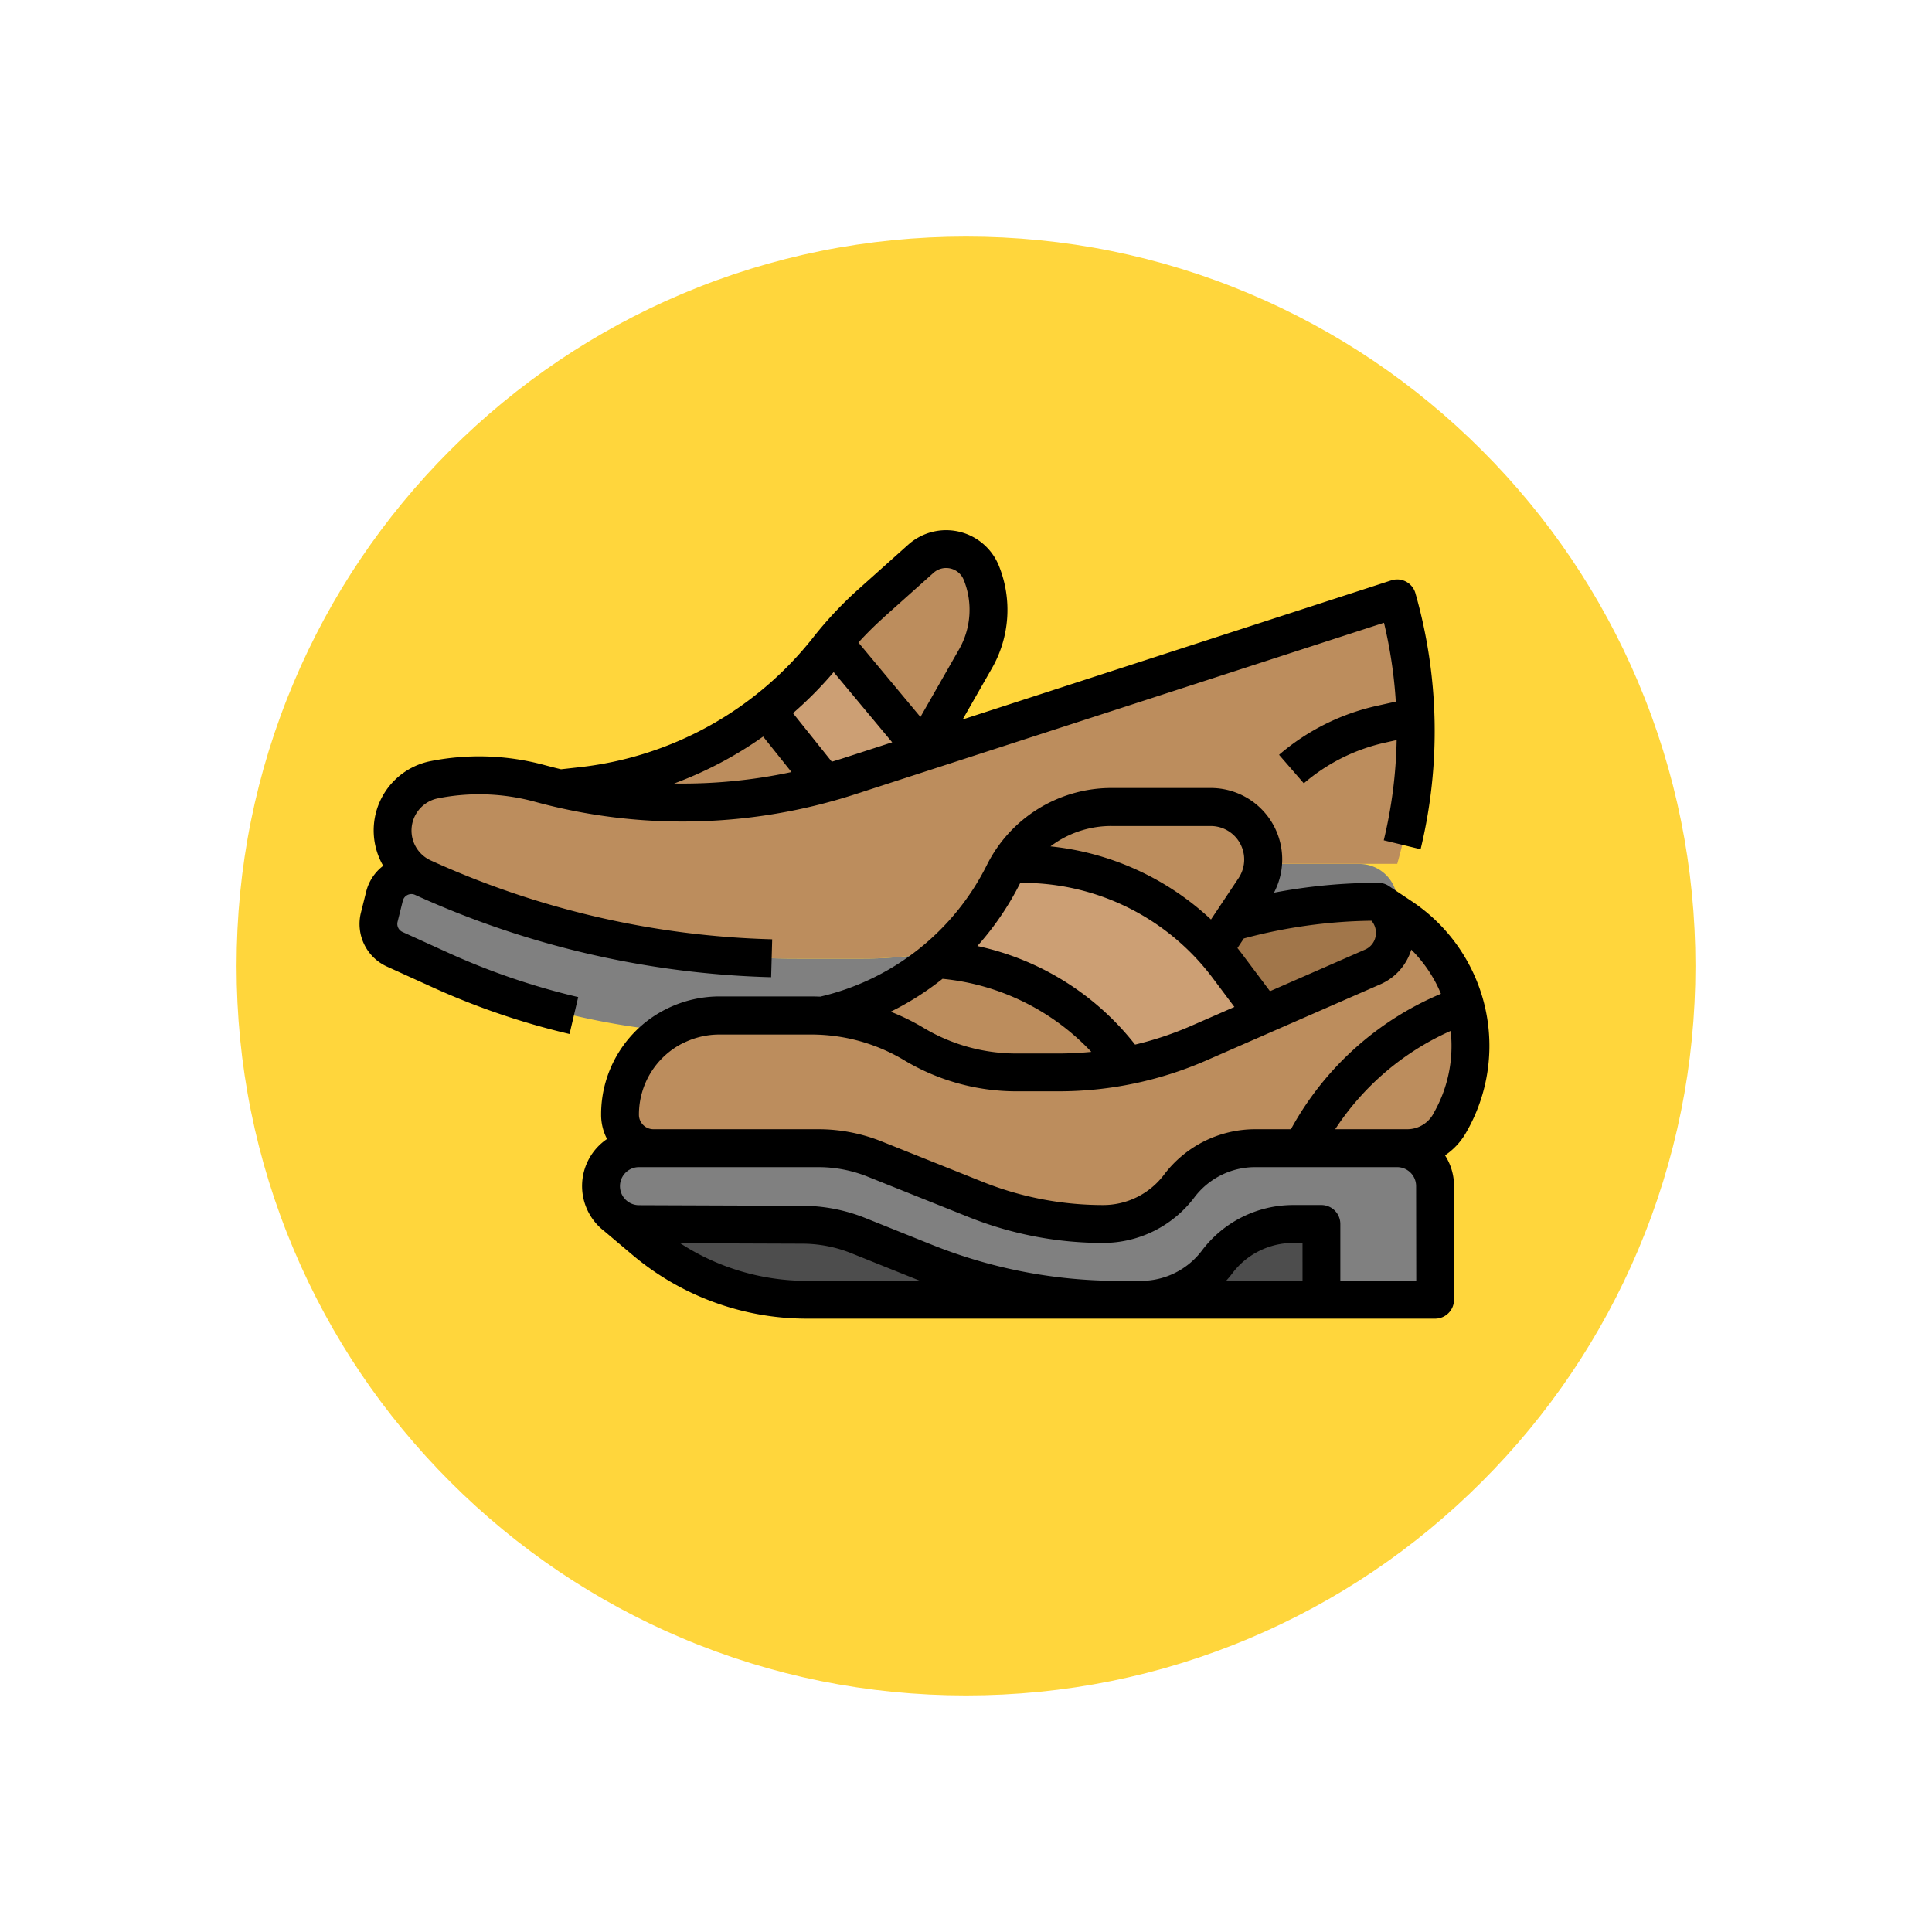 <svg xmlns="http://www.w3.org/2000/svg" xmlns:xlink="http://www.w3.org/1999/xlink" width="98" height="98" viewBox="0 0 98 98"><defs><filter id="a" x="0" y="0" width="98" height="98" filterUnits="userSpaceOnUse"><feOffset dy="3" input="SourceAlpha"/><feGaussianBlur stdDeviation="3" result="b"/><feFlood flood-opacity="0.161"/><feComposite operator="in" in2="b"/><feComposite in="SourceGraphic"/></filter></defs><g transform="translate(-954 -7653.983)"><g transform="translate(678 1562.576)"><g transform="translate(-734.73 3020.407)"><g transform="matrix(1, 0, 0, 1, 1010.73, 3071)" filter="url(#a)"><g transform="translate(9 6)" fill="#ffd63c"><path d="M 40 78.5 C 34.802 78.5 29.76 77.483 25.015 75.476 C 20.43 73.536 16.313 70.76 12.776 67.224 C 9.24 63.688 6.464 59.57 4.525 54.986 C 2.518 50.24 1.5 45.199 1.5 40 C 1.5 34.802 2.518 29.76 4.525 25.015 C 6.464 20.43 9.24 16.313 12.776 12.776 C 16.313 9.24 20.43 6.464 25.015 4.525 C 29.76 2.518 34.802 1.5 40 1.5 C 45.198 1.5 50.24 2.518 54.985 4.525 C 59.57 6.464 63.687 9.24 67.224 12.776 C 70.76 16.313 73.536 20.43 75.475 25.015 C 77.482 29.76 78.5 34.802 78.5 40 C 78.5 45.199 77.482 50.24 75.475 54.986 C 73.536 59.57 70.76 63.688 67.224 67.224 C 63.687 70.76 59.57 73.536 54.985 75.476 C 50.24 77.483 45.198 78.5 40 78.5 Z" stroke="none"/><path d="M 40 3 C 35.004 3 30.158 3.978 25.599 5.906 C 21.193 7.77 17.236 10.438 13.837 13.837 C 10.438 17.236 7.77 21.193 5.906 25.599 C 3.978 30.158 3 35.004 3 40 C 3 44.997 3.978 49.842 5.906 54.402 C 7.77 58.807 10.438 62.764 13.837 66.163 C 17.236 69.562 21.193 72.231 25.599 74.094 C 30.158 76.023 35.004 77 40 77 C 44.996 77 49.842 76.023 54.401 74.094 C 58.807 72.231 62.764 69.562 66.163 66.163 C 69.562 62.764 72.23 58.807 74.094 54.402 C 76.022 49.842 77 44.997 77 40 C 77 35.004 76.022 30.158 74.094 25.599 C 72.23 21.193 69.562 17.236 66.163 13.837 C 62.764 10.438 58.807 7.77 54.401 5.906 C 49.842 3.978 44.996 3 40 3 M 40 0 C 62.091 0 80 17.909 80 40 L 80 40 C 80 62.092 62.091 80 40 80 C 17.909 80 0 62.092 0 40 L 0 40 C 0 17.909 17.909 0 40 0 Z" stroke="none" fill="#fff"/></g></g></g></g><g transform="translate(954.216 7589.717)"><path d="M77.7,233.923v6.731H64.236v-3.846a36.438,36.438,0,0,1-16.292,3.846h-3.7a36.47,36.47,0,0,1-15.075-3.266l-2.324-1.056a1.41,1.41,0,0,1-.784-1.625l.267-1.065a1.407,1.407,0,0,1,1.951-.941,45.822,45.822,0,0,0,18.962,4.107h3.393a18.857,18.857,0,0,0,1.969-.1,19.086,19.086,0,0,0,7.307-2.3,19.1,19.1,0,0,1,9.276-2.4h6.589A1.922,1.922,0,0,1,77.7,233.923Z" transform="translate(-7.04 -123.917)" fill="gray"/><path d="M124.331,102.235a5.041,5.041,0,0,1-.663,2.5l-1.828,3.2-.811,1.419-3.846,6.731-6.731-2.885-7.862-1.9,1.15-.13q.768-.085,1.522-.233a18.4,18.4,0,0,0,10.92-6.689c.095-.12.191-.24.291-.358a18.184,18.184,0,0,1,1.916-1.993l2.516-2.249a1.923,1.923,0,0,1,3.067.719A5.041,5.041,0,0,1,124.331,102.235Z" transform="translate(-74.409 -7.04)" fill="#bc8d5d"/><path d="M202.617,149.755l-5.769.962-1.683-2.1-5.305-6.632a18.447,18.447,0,0,0,3.1-3.1c.095-.12.191-.24.291-.358l4.555,5.466Z" transform="translate(-151.19 -41.672)" fill="#cc9f74"/><path d="M83.9,126.731c0,.081,0,.161,0,.242a24.465,24.465,0,0,1-.94,6.489H74.448c-.338,0-.674.008-1.011.028a19.081,19.081,0,0,0-8.265,2.376,19.065,19.065,0,0,1-7.307,2.3,18.845,18.845,0,0,1-1.969.1H52.5a45.824,45.824,0,0,1-18.964-4.108,2.627,2.627,0,0,1,.572-4.968,11.654,11.654,0,0,1,5.347.184A27.544,27.544,0,0,0,55.2,129l27.762-9a24.435,24.435,0,0,1,.882,5.016Q83.9,125.872,83.9,126.731Z" transform="translate(-12.302 -25.378)" fill="#bc8d5d"/><rect width="8.654" height="3.846" transform="translate(58.157 126.352)" fill="#4d4d4d"/><path d="M150.752,385.161H136.186a12.743,12.743,0,0,1-8.227-3.011l-1.421-1.2h24.694Z" transform="translate(-95.479 -254.963)" fill="#4d4d4d"/><path d="M342.423,248h0a27.184,27.184,0,0,0-11.041,2.343l-3.382,1.5,7.692,2.885,8.654-.962.121-.483A4.919,4.919,0,0,0,342.423,248Z" transform="translate(-272.727 -137.994)" fill="#a1764a"/><path d="M200.77,210.663a2.643,2.643,0,0,1-.447,1.474l-2.058,3.086-3.077,4.614-1.082,1.624H180.763a12.731,12.731,0,0,1-5.686-1.341l-1.447-.723,3.973-.651a13.663,13.663,0,0,0,10.009-7.372q.124-.251.273-.488A6.1,6.1,0,0,1,193.069,208h5.039a2.661,2.661,0,0,1,2.661,2.663Z" transform="translate(-136.911 -102.802)" fill="#bc8d5d"/><path d="M171.135,255.316a7.842,7.842,0,0,1-1.075,3.963,2.469,2.469,0,0,1-2.129,1.221h-7.72a4.808,4.808,0,0,0-3.846,1.923,4.8,4.8,0,0,1-3.846,1.923,17.446,17.446,0,0,1-6.49-1.25l-5.115-2.046a7.674,7.674,0,0,0-2.857-.55H129.7a1.7,1.7,0,0,1-1.7-1.7,5.034,5.034,0,0,1,2.784-4.5,4.953,4.953,0,0,1,1.094-.4,5.041,5.041,0,0,1,1.156-.135H137.7a10.122,10.122,0,0,1,5.206,1.442,10.138,10.138,0,0,0,5.208,1.443h2.118a17.852,17.852,0,0,0,7.153-1.5l8.788-3.845A1.894,1.894,0,0,0,166.46,248l1.18.787a7.845,7.845,0,0,1,2.636,2.96q.144.281.263.572A7.857,7.857,0,0,1,171.135,255.316Z" transform="translate(-96.765 -137.994)" fill="#bc8d5d"/><path d="M278.093,239.692l-6.731,2.885a12.951,12.951,0,0,0-9.923-5.74,13.664,13.664,0,0,0,3.429-4.348q.124-.251.273-.488h.7a12.957,12.957,0,0,1,9.675,4.339q.361.406.69.844Z" transform="translate(-214.167 -123.917)" fill="#cc9f74"/><path d="M120,353.927h0a1.927,1.927,0,0,0,1.919,1.927l8.293.031a7.692,7.692,0,0,1,2.839.554l3.345,1.343a26.523,26.523,0,0,0,9.885,1.911H147.4a4.807,4.807,0,0,0,3.846-1.923h0a4.808,4.808,0,0,1,3.846-1.923h1.442v3.846h5.769v-5.769A1.923,1.923,0,0,0,160.384,352h-7.211a4.808,4.808,0,0,0-3.846,1.923h0a4.808,4.808,0,0,1-3.846,1.923h0a17.475,17.475,0,0,1-6.49-1.25l-5.115-2.046a7.691,7.691,0,0,0-2.857-.55h-9.092A1.927,1.927,0,0,0,120,353.926Z" transform="translate(-89.726 -229.494)" fill="gray"/><path d="M20.2,111.54a.448.448,0,0,1-.249-.516l.266-1.066a.448.448,0,0,1,.62-.3A46.54,46.54,0,0,0,38.9,113.834l.053-1.922a44.626,44.626,0,0,1-17.319-4,1.666,1.666,0,0,1,.363-3.15,10.736,10.736,0,0,1,4.906.169,28.423,28.423,0,0,0,16.288-.386l26.795-8.69a23.55,23.55,0,0,1,.6,4l-.975.217a11.39,11.39,0,0,0-4.947,2.481L65.92,104a9.461,9.461,0,0,1,4.109-2.061l.6-.134a23.526,23.526,0,0,1-.654,5.086l1.869.453a25.508,25.508,0,0,0-.264-12.99.962.962,0,0,0-1.221-.65L48.615,100.76l1.479-2.588a5.966,5.966,0,0,0,.361-5.2,2.885,2.885,0,0,0-4.6-1.079l-2.515,2.249a19.417,19.417,0,0,0-2.321,2.474,17.552,17.552,0,0,1-11.793,6.561l-.984.11q-.417-.1-.832-.212a12.671,12.671,0,0,0-5.789-.2,3.583,3.583,0,0,0-2.4,5.309,2.363,2.363,0,0,0-.863,1.311l-.266,1.065a2.371,2.371,0,0,0,1.319,2.734l2.324,1.056a37.481,37.481,0,0,0,6.939,2.365l.439-1.872a35.553,35.553,0,0,1-6.582-2.243ZM44.621,95.571l2.515-2.249a.962.962,0,0,1,1.534.36,4.054,4.054,0,0,1-.245,3.535l-1.952,3.417-3.146-3.776a17.48,17.48,0,0,1,1.3-1.287Zm-2.549,2.787,2.968,3.561-2.441.792c-.207.067-.414.13-.622.192l-1.969-2.462a19.214,19.214,0,0,0,2.064-2.084Zm-3.578,3.27,1.438,1.8a26.467,26.467,0,0,1-5.955.581A19.6,19.6,0,0,0,38.493,101.628Z" transform="translate(0 0)"/><path d="M157.056,209.079a8.826,8.826,0,0,0-2.958-3.323l-1.178-.785,0,0a.956.956,0,0,0-.533-.161h-.009a28.141,28.141,0,0,0-5.283.5,3.623,3.623,0,0,0-3.206-5.31h-5.039a7.061,7.061,0,0,0-6.316,3.9,12.651,12.651,0,0,1-8.456,6.683c-.151-.006-.3-.01-.455-.01h-4.662a6.026,6.026,0,0,0-2.682.633,5.963,5.963,0,0,0-3.315,5.363,2.641,2.641,0,0,0,.3,1.234,2.884,2.884,0,0,0-.139,4.675h0l1.421,1.2a13.721,13.721,0,0,0,8.847,3.239h31.873a.961.961,0,0,0,.961-.962v-5.769a2.866,2.866,0,0,0-.456-1.553,3.422,3.422,0,0,0,1.039-1.105A8.769,8.769,0,0,0,157.056,209.079Zm-4.794-1.651a.914.914,0,0,1-.556.773l-4.814,2.106-1.392-1.855q-.127-.169-.259-.334l.323-.485a26.221,26.221,0,0,1,6.475-.9.926.926,0,0,1,.222.694Zm-13.416-5.5h5.039a1.7,1.7,0,0,1,1.414,2.642l-1.4,2.1a14.019,14.019,0,0,0-8.142-3.709c.078-.059.157-.116.239-.171a5.122,5.122,0,0,1,2.85-.863Zm-4.619,2.885h.14a12.051,12.051,0,0,1,9.6,4.8l1.12,1.493-2.164.947a16.9,16.9,0,0,1-2.875.963,13.855,13.855,0,0,0-8-5A14.683,14.683,0,0,0,134.228,204.808Zm-3.951,4.865a11.943,11.943,0,0,1,7.553,3.706q-.833.082-1.679.083h-2.117a9.161,9.161,0,0,1-4.712-1.3,11.074,11.074,0,0,0-1.671-.82,14.527,14.527,0,0,0,2.626-1.664Zm-13.141,3.257a4.094,4.094,0,0,1,1.822-.43h4.662a9.161,9.161,0,0,1,4.712,1.3,11.084,11.084,0,0,0,5.7,1.58h2.117a18.7,18.7,0,0,0,7.539-1.577l8.788-3.845a2.813,2.813,0,0,0,1.584-1.764,6.9,6.9,0,0,1,1.282,1.755c.081.159.154.321.222.484a15.526,15.526,0,0,0-7.608,6.87h-1.824a5.8,5.8,0,0,0-4.615,2.308,3.865,3.865,0,0,1-3.077,1.538,16.441,16.441,0,0,1-6.133-1.181l-5.115-2.046a8.616,8.616,0,0,0-3.214-.619h-8.361a.735.735,0,0,1-.734-.734,4.051,4.051,0,0,1,2.252-3.643ZM123.4,225a11.8,11.8,0,0,1-6.425-1.908l6.2.023a6.7,6.7,0,0,1,2.484.485L129,224.942l.147.057Zm25.142,0h-3.877c.111-.124.219-.251.319-.385a3.865,3.865,0,0,1,3.077-1.538h.481Zm5.769,0H150.46v-2.885a.961.961,0,0,0-.962-.962h-1.442a5.8,5.8,0,0,0-4.615,2.308A3.865,3.865,0,0,1,140.365,225h-1.122a25.448,25.448,0,0,1-9.527-1.842l-3.345-1.343a8.615,8.615,0,0,0-3.193-.623l-8.293-.031a.965.965,0,1,1,0-1.93h9.092a6.7,6.7,0,0,1,2.5.481l5.115,2.046a18.356,18.356,0,0,0,6.847,1.319,5.8,5.8,0,0,0,4.615-2.308,3.865,3.865,0,0,1,3.077-1.538h7.211a.963.963,0,0,1,.962.962Zm.847-8.438a1.512,1.512,0,0,1-1.3.746H150.2a13.6,13.6,0,0,1,5.857-4.987A6.856,6.856,0,0,1,155.153,216.562Z" transform="translate(-82.688 -95.763)"/></g></g></svg>